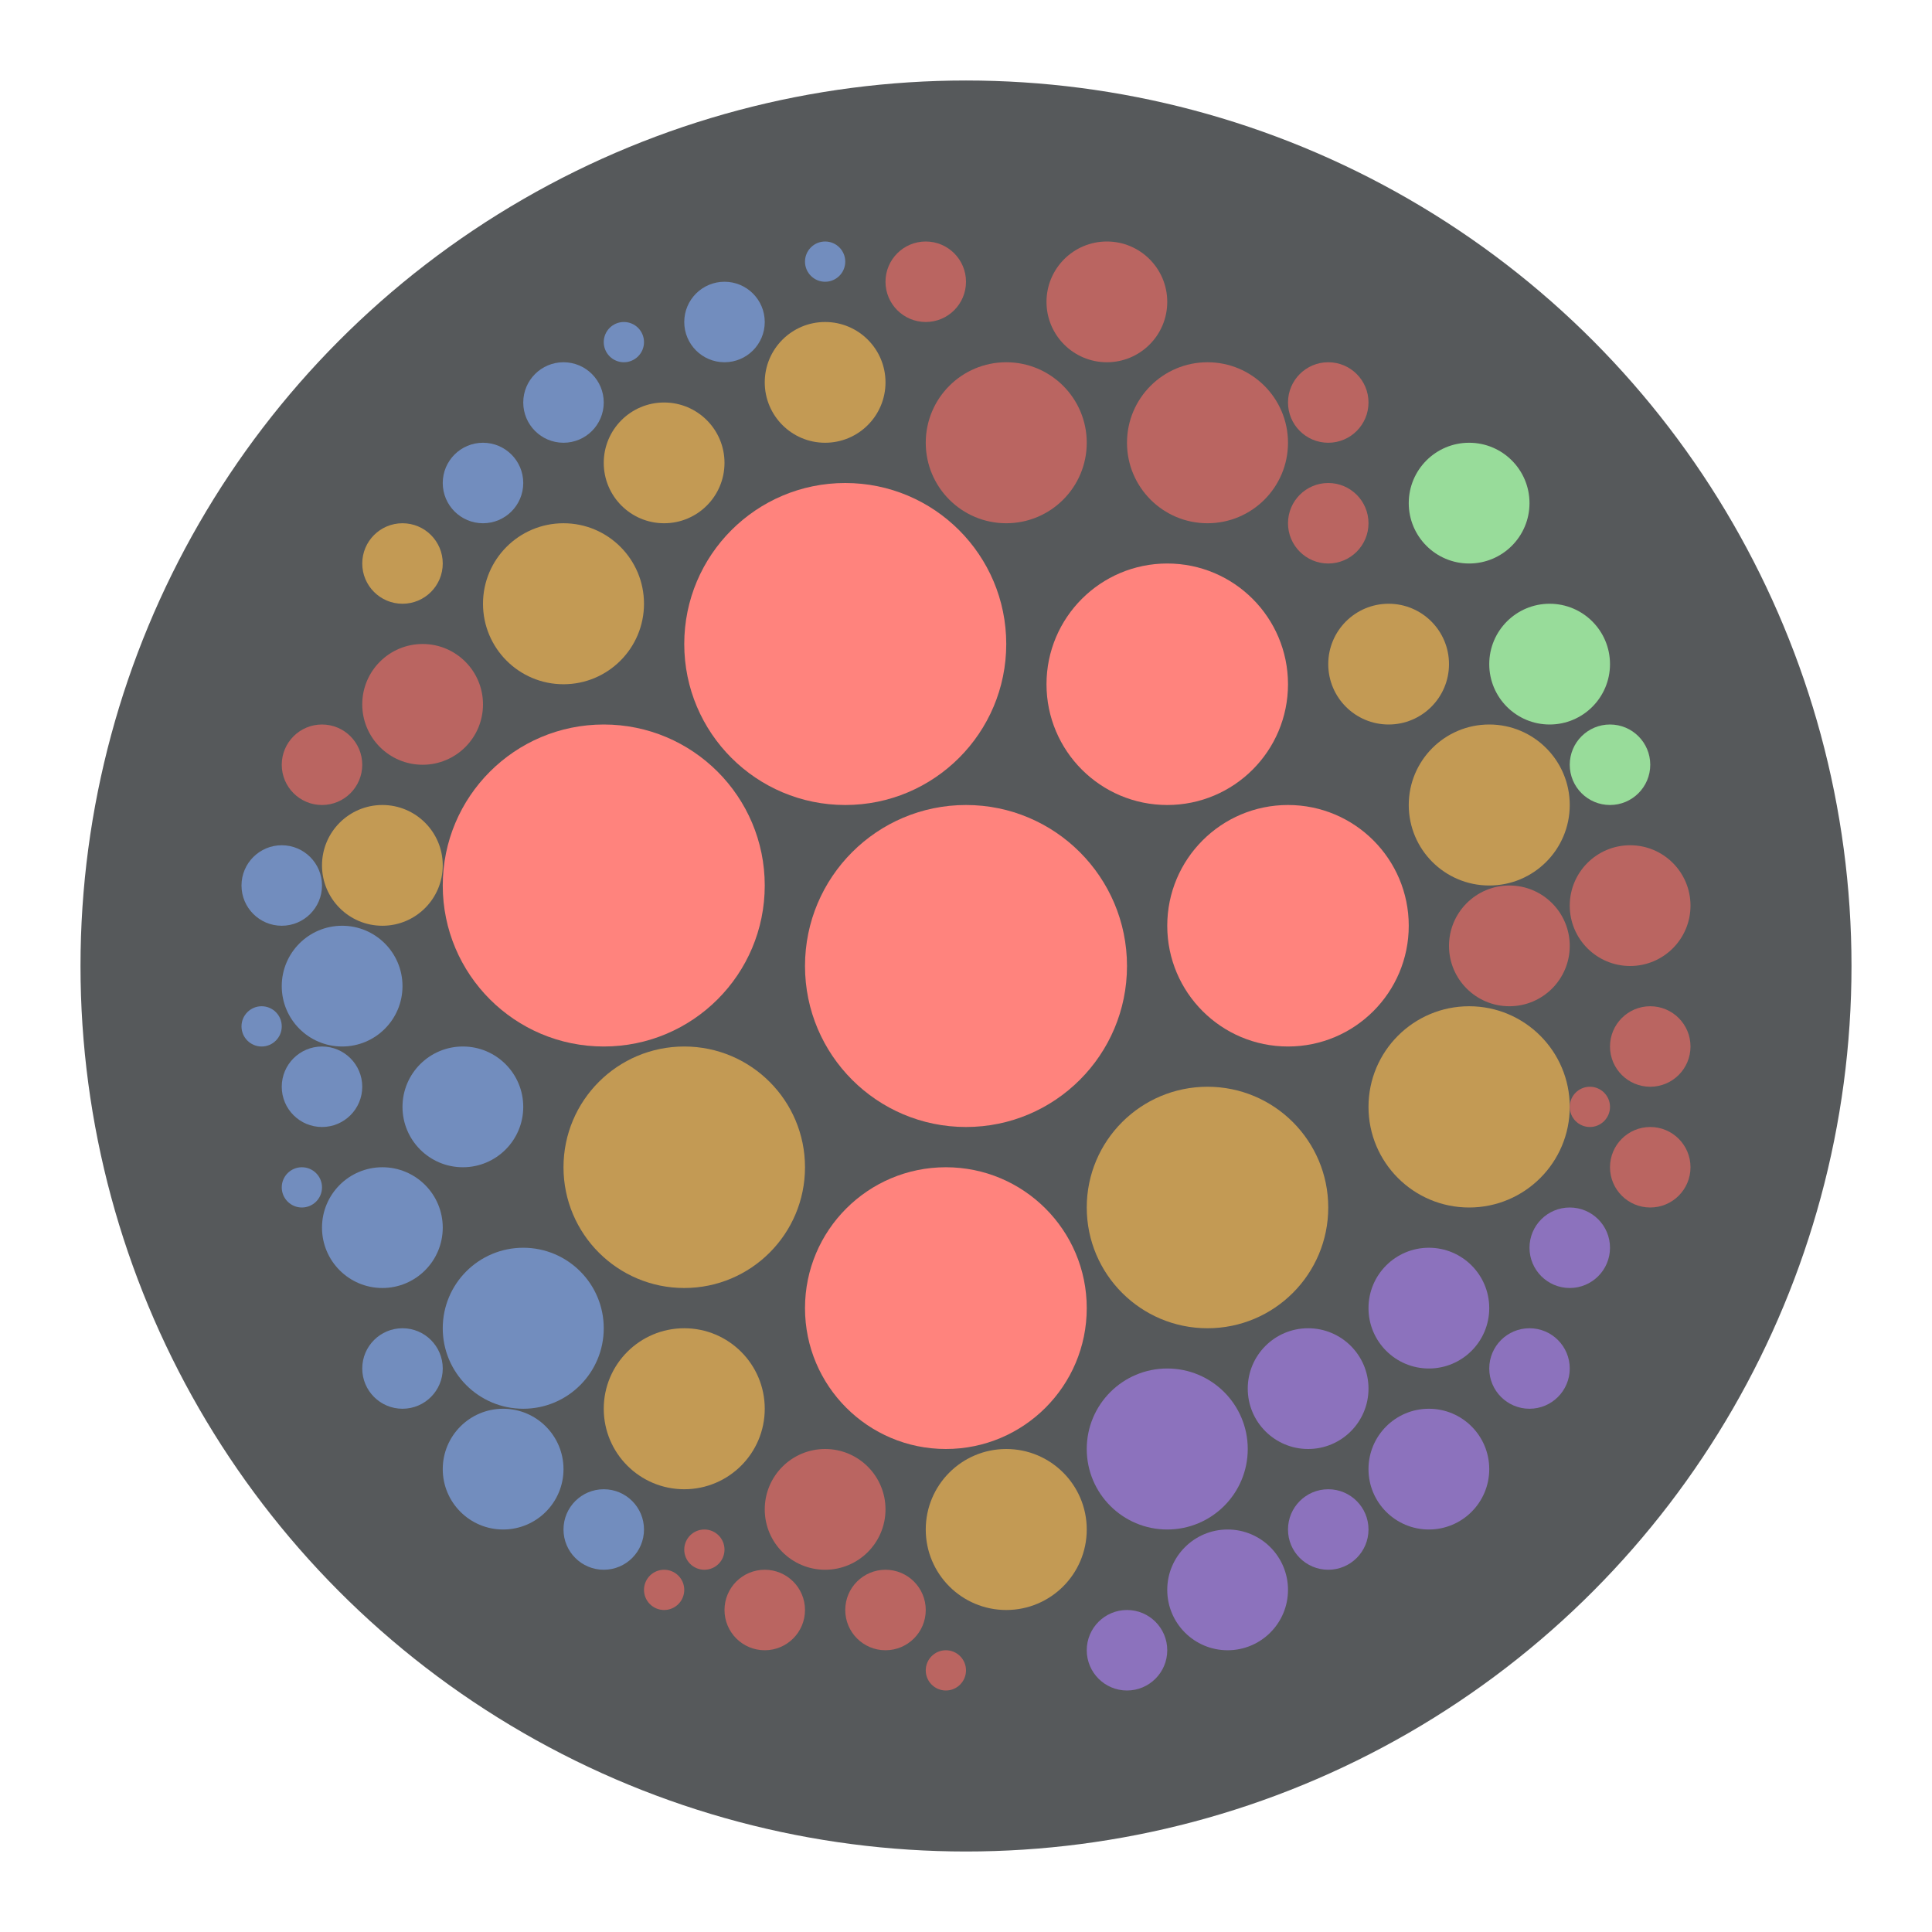 <svg xmlns="http://www.w3.org/2000/svg" width="192" height="192"><circle cx="96" cy="96" r="88" opacity=".63" style="fill:#56595b;opacity:1"/><circle cx="60" cy="88" r="16" style="fill:#ff837d;paint-order:stroke fill markers"/><circle cx="96" cy="96" r="16" style="fill:#ff837d;paint-order:stroke fill markers"/><circle cx="68" cy="116" r="12" style="fill:#c39a54;paint-order:stroke fill markers"/><circle cx="84" cy="64" r="16" style="fill:#ff837d;paint-order:stroke fill markers"/><circle cx="128" cy="92" r="12" style="fill:#ff837d;paint-order:stroke fill markers"/><circle cx="116" cy="68" r="12" style="fill:#ff837d;paint-order:stroke fill markers"/><circle cx="94" cy="130" r="14" style="fill:#ff837d;paint-order:stroke fill markers"/><circle cx="120" cy="120" r="12" style="fill:#c39a54;paint-order:stroke fill markers"/><circle cx="146" cy="110" r="10" style="fill:#c39a54;paint-order:stroke fill markers"/><circle cx="148" cy="80" r="8" style="fill:#c39a54;paint-order:stroke fill markers"/><circle cx="138" cy="66" r="6" style="fill:#c39a54;paint-order:stroke fill markers"/><circle cx="68" cy="140" r="8" style="fill:#c39a54;paint-order:stroke fill markers"/><circle cx="100" cy="152" r="8" style="fill:#c39a54;paint-order:stroke fill markers"/><circle cx="116" cy="144" r="8" style="fill:#8c72bd;paint-order:stroke fill markers"/><circle cx="130" cy="138" r="6" style="fill:#8c72bd;paint-order:stroke fill markers"/><circle cx="142" cy="130" r="6" style="fill:#8c72bd;paint-order:stroke fill markers"/><circle cx="156" cy="124" r="4" style="fill:#8c72bd;paint-order:stroke fill markers"/><circle cx="132" cy="152" r="4" style="fill:#8c72bd;paint-order:stroke fill markers"/><circle cx="112" cy="164" r="4" style="fill:#8c72bd;paint-order:stroke fill markers"/><circle cx="122" cy="158" r="6" style="fill:#8c72bd;paint-order:stroke fill markers"/><circle cx="142" cy="146" r="6" style="fill:#8c72bd;paint-order:stroke fill markers"/><circle cx="152" cy="136" r="4" style="fill:#8c72bd;paint-order:stroke fill markers"/><circle cx="82" cy="150" r="6" style="fill:#ba6561;paint-order:stroke fill markers"/><circle cx="88" cy="160" r="4" style="fill:#ba6561;paint-order:stroke fill markers"/><circle cx="94" cy="166" r="2" style="fill:#ba6561;paint-order:stroke fill markers"/><circle cx="76" cy="160" r="4" style="fill:#ba6561;paint-order:stroke fill markers"/><circle cx="70" cy="154" r="2" style="fill:#ba6561;paint-order:stroke fill markers"/><circle cx="66" cy="158" r="2" style="fill:#ba6561;paint-order:stroke fill markers"/><circle cx="60" cy="152" r="4" style="fill:#728dbe;paint-order:stroke fill markers"/><circle cx="52" cy="132" r="8" style="fill:#728dbe;paint-order:stroke fill markers"/><circle cx="50" cy="146" r="6" style="fill:#728dbe;paint-order:stroke fill markers"/><circle cx="46" cy="110" r="6" style="fill:#728dbe;paint-order:stroke fill markers"/><circle cx="38" cy="122" r="6" style="fill:#728dbe;paint-order:stroke fill markers"/><circle cx="40" cy="136" r="4" style="fill:#728dbe;paint-order:stroke fill markers"/><circle cx="34" cy="98" r="6" style="fill:#728dbe;paint-order:stroke fill markers"/><circle cx="26" cy="102" r="2" style="fill:#728dbe;paint-order:stroke fill markers"/><circle cx="28" cy="88" r="4" style="fill:#728dbe;paint-order:stroke fill markers"/><circle cx="32" cy="108" r="4" style="fill:#728dbe;paint-order:stroke fill markers"/><circle cx="30" cy="118" r="2" style="fill:#728dbe;paint-order:stroke fill markers"/><circle cx="38" cy="86" r="6" style="fill:#c39a54;paint-order:stroke fill markers"/><circle cx="56" cy="60" r="8" style="fill:#c39a54;paint-order:stroke fill markers"/><circle cx="66" cy="46" r="6" style="fill:#c39a54;paint-order:stroke fill markers"/><circle cx="82" cy="38" r="6" style="fill:#c39a54;paint-order:stroke fill markers"/><circle cx="100" cy="44" r="8" style="fill:#ba6561;paint-order:stroke fill markers"/><circle cx="120" cy="44" r="8" style="fill:#ba6561;paint-order:stroke fill markers"/><circle cx="132" cy="40" r="4" style="fill:#ba6561;paint-order:stroke fill markers"/><circle cx="110" cy="30" r="6" style="fill:#ba6561;paint-order:stroke fill markers"/><circle cx="92" cy="28" r="4" style="fill:#ba6561;paint-order:stroke fill markers"/><circle cx="146" cy="50" r="6" style="fill:#98dc9a;paint-order:stroke fill markers"/><circle cx="154" cy="66" r="6" style="fill:#98dc9a;paint-order:stroke fill markers"/><circle cx="160" cy="76" r="4" style="fill:#98dc9a;paint-order:stroke fill markers"/><circle cx="162" cy="90" r="6" style="fill:#ba6561;paint-order:stroke fill markers"/><circle cx="164" cy="104" r="4" style="fill:#ba6561;paint-order:stroke fill markers"/><circle cx="164" cy="116" r="4" style="fill:#ba6561;paint-order:stroke fill markers"/><circle cx="158" cy="110" r="2" style="fill:#ba6561;paint-order:stroke fill markers"/><circle cx="150" cy="94" r="6" style="fill:#ba6561;paint-order:stroke fill markers"/><circle cx="42" cy="70" r="6" style="fill:#ba6561;paint-order:stroke fill markers"/><circle cx="32" cy="76" r="4" style="fill:#ba6561;paint-order:stroke fill markers"/><circle cx="40" cy="56" r="4" style="fill:#c39a54;paint-order:stroke fill markers"/><circle cx="48" cy="48" r="4" style="fill:#728dbe;paint-order:stroke fill markers"/><circle cx="56" cy="40" r="4" style="fill:#728dbe;paint-order:stroke fill markers"/><circle cx="62" cy="34" r="2" style="fill:#728dbe;paint-order:stroke fill markers"/><circle cx="82" cy="26" r="2" style="fill:#728dbe;paint-order:stroke fill markers"/><circle cx="72" cy="32" r="4" style="fill:#728dbe;paint-order:stroke fill markers"/><circle cx="132" cy="52" r="4" style="fill:#ba6561;paint-order:stroke fill markers"/></svg>